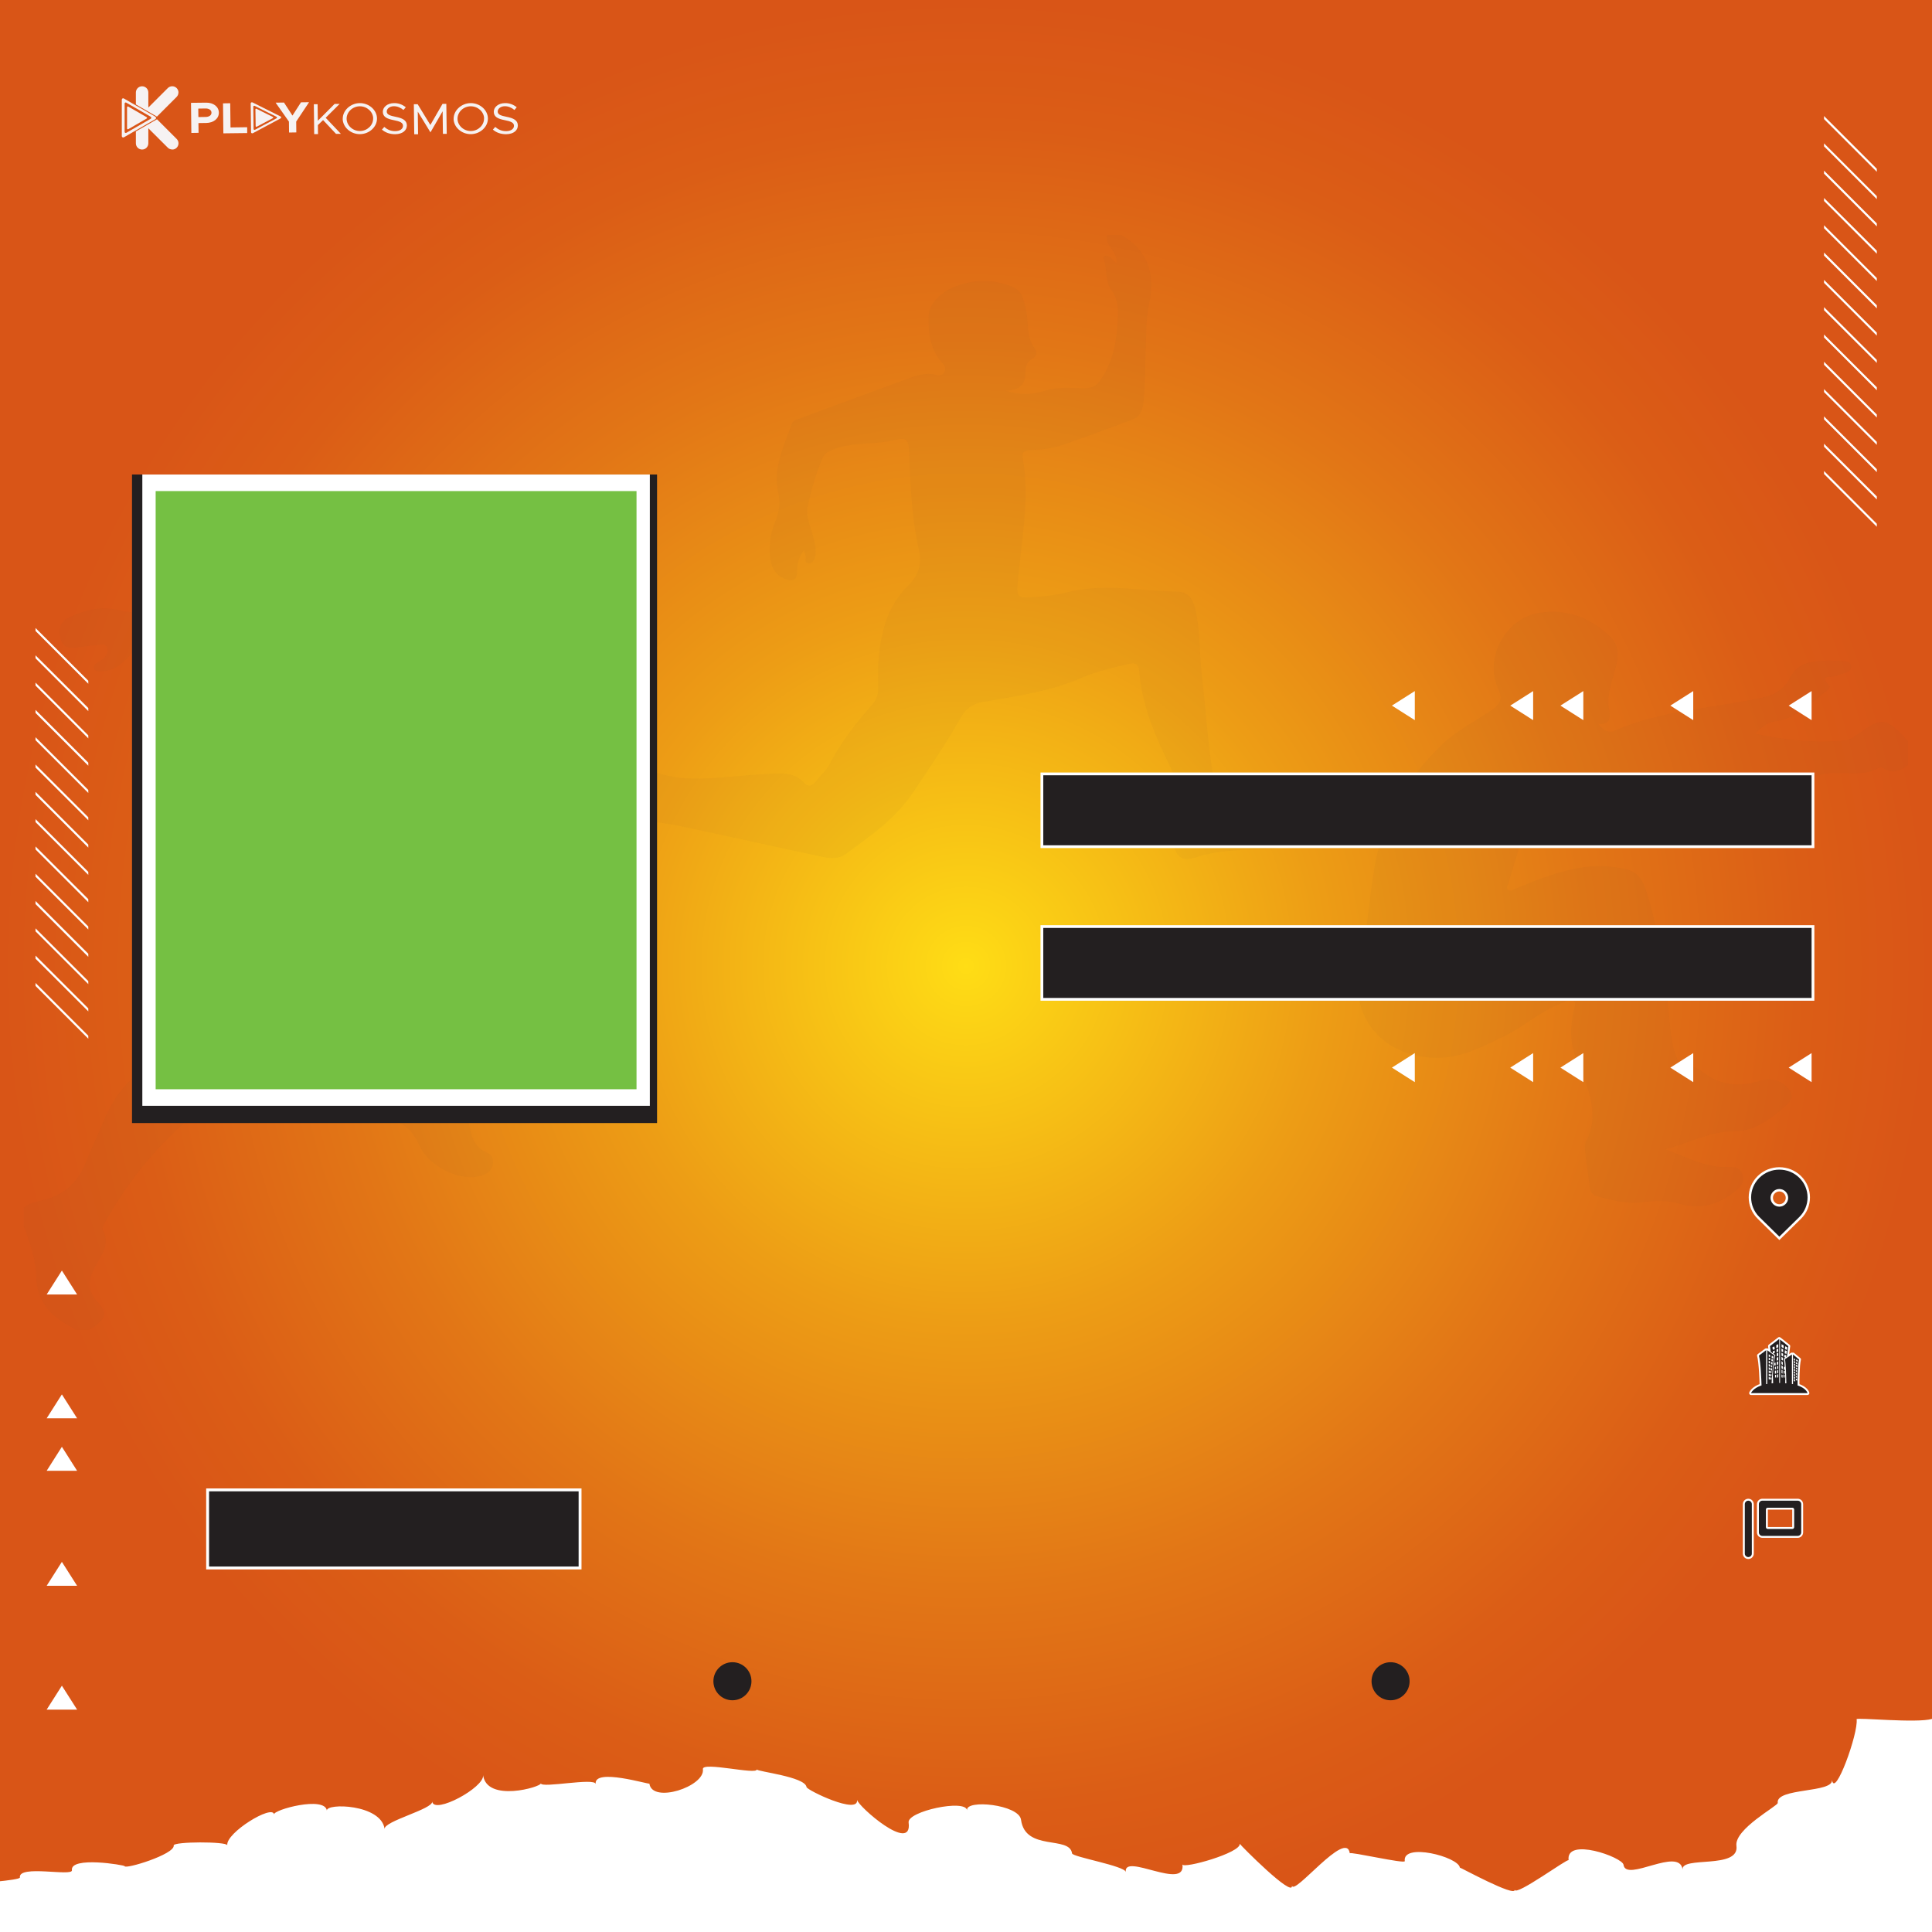 <?xml version="1.0" encoding="UTF-8"?>
<svg id="uuid-46d95746-5ec2-4bd7-9de3-4bf24dd7e6a6" data-name="Layer 1" xmlns="http://www.w3.org/2000/svg" width="335" height="335" xmlns:xlink="http://www.w3.org/1999/xlink" viewBox="0 0 335 335">
  <rect x="0" y="0" width="335" height="335" fill="#333333" stroke="none"/>
  <defs>
    <radialGradient id="uuid-621cb30d-1415-4058-8ca3-0c8440aa10f3" cx="167.5" cy="167.5" fx="167.5" fy="167.5" r="167.5" gradientTransform="translate(0 335) scale(1 -1)" gradientUnits="userSpaceOnUse">
      <stop offset="0" stop-color="#ffdd15"/>
      <stop offset=".05" stop-color="#fcd415"/>
      <stop offset=".37" stop-color="#ed9d15"/>
      <stop offset=".65" stop-color="#e27616"/>
      <stop offset=".87" stop-color="#db5d16"/>
      <stop offset="1" stop-color="#d95517"/>
    </radialGradient>
  </defs>
  <g>
    <rect width="335" height="335" fill="url(#uuid-621cb30d-1415-4058-8ca3-0c8440aa10f3)"/>
    <path d="M0,335l-.67-8.73c2.14-.21,4.15-.48,4.12-.72-.3-2.27,9.18-.11,9.02-1.26-.33-2.47,9.12-.9,9.14-.71,.08,.59,8.71-2.05,8.51-3.58-.09-.7,9.2-.71,9.29-.04-.29-2.15,7.87-7.15,8.11-5.35-.11-.82,8.81-3.24,9.16-.66-.18-1.34,9.43-1.14,10.01,3.19-.18-1.35,8.42-3.46,8.25-4.76,.31,2.3,9.11-2.46,8.83-4.58,.64,4.8,10.09,2.04,10.01,1.43,.12,.88,9.36-1.04,9.51,.11-.38-2.86,9.34,.15,9.31-.08,.47,3.54,9.68,.51,9.28-2.5-.18-1.36,9.46,1.05,9.33,.05,.05,.38,8.4,1.25,8.64,3.06,.07,.54,9.11,4.89,8.76,2.21,.15,1.11,9.67,9.45,8.94,3.93-.26-1.94,9.86-4.11,10.13-2.12-.26-1.94,9.01-.99,9.36,1.64,.74,5.54,8.43,2.71,8.85,5.84,.08,.62,9.18,2.17,9.32,3.23-.46-3.42,10.44,3.33,9.82-1.32,.11,.81,10.15-2.01,9.94-3.58,.02,.16,9.37,9.58,9.05,7.23,.26,1.97,9.46-9.86,10.03-5.57-.05-.36,9.6,1.88,9.53,1.35-.44-3.26,9.3-.76,9.55,1.12,0-.08,9.7,5.22,9.51,3.84,.16,1.19,9.29-5.54,9.35-5.11-.54-4.08,9.35-.52,9.52,.78,.42,3.12,9.7-3.23,10.25,.84-.32-2.41,9.89,.01,9.33-4.12-.39-2.92,7.23-6.94,7.16-7.44-.36-2.67,9.72-1.69,9.41-4.01,.45,3.35,4.6-8.09,4.27-10.51-.04-.34,10.38,.73,13.08-.05v36.96H0Z" fill="#fff"/>
    <g opacity=".05">
      <path d="M4.16,209.4c.91-.81,2.07-1,3.19-1.26,3.65-.88,6.12-3.02,7.5-6.53,.97-2.47,2.17-4.84,3.16-7.3,1.8-4.46,4.85-7.85,8.82-10.43,2.13-1.39,3.7-3.18,4.75-5.45,2.26-4.9,5.13-9.44,8.14-13.89,1.04-1.53,1.64-3.1,1.12-4.98-1.55-5.54,0-10.29,4.1-14.09,2.59-2.41,2.96-5.41,3.13-8.52,.38-7.36,2.33-14.34,4.76-21.22,.82-2.3,.78-2.29-1.65-2.83-3.33-.73-6.74-1.78-10.06-1.43-5.36,.57-10.72,.08-16.05,.51-1.15,.09-1.9,.93-2.65,1.76-1.3,1.44-2.77,2.64-4.86,2.65-.46,0-1.03,.09-1.24-.47-.22-.59,.31-.82,.69-1.09,.38-.27,.86-.47,1.14-.82,.38-.47,.69-1.08,.45-1.71-.29-.74-.96-.59-1.58-.51-1.28,.16-2.56,.33-3.85,.48-1.26,.15-2.32-.06-2.68-1.52-.35-1.44-.19-2.79,1.21-3.53,2.79-1.46,5.93-2.17,8.88-1.42,2.32,.59,4.43,.43,6.6,.07,7.4-1.23,14.85-1.81,22.33-1.8,2.49,0,4.86-.58,7.25-1.04,2.09-.41,4.05-.13,6,.57,.53,.19,1.11,.79,1.63,.07,.45-.62,.76-1.42,.19-2.08-1.76-2.04-1.64-4.55-1.71-6.96-.1-3.45,1.19-5.35,4.37-6.6,4.11-1.62,8.13-1.33,11.97,.87,1.66,.95,2.4,2.28,2.3,4.37-.12,2.58-.82,5.26,.47,7.8,.33,.64,.3,1.45-.5,1.74-1.33,.49-1.92,1.66-2.24,2.74-.66,2.23-1.86,2.61-3.79,1.73-.24-.11-.5-.14-.92-.26,.96,2,1.85,3.85,2.73,5.7,.21,.45,.48,.84,.96,1,2.25,.74,4.19,1.94,5.71,3.78,.56,.68,.94,.24,1.26-.27,2.26-3.6,3.9-8.1,.84-12.17-.9-1.2-1.49-2.64-.68-4.2,.22-.42,.48-.91,1.05-.78,.53,.12,.39,.63,.39,1.02,0,.74-.15,1.74,.85,1.76,.79,.02,.78-.97,.93-1.61,.25-1.07,.32-2.13,.17-3.24-.15-1.05,.41-1.47,1.48-1.33,1.68,.22,2.92,.99,3.64,2.57,1.08,2.39,1.33,4.94,.62,7.38-1.86,6.43-2.6,13.05-3.71,19.61-.1,.6-.17,1.22-.34,1.8-.77,2.69-2.48,3.46-4.95,2.15-3-1.59-5.65-3.77-8.76-5.21-1.51-.7-2.13-.43-2.71,1.05-2.41,6.21-4.87,12.41-7.38,18.58-.62,1.53-.21,1.93,1.31,1.85,1.63-.08,3.28,.09,4.9-.05,6.84-.59,13.01,1.67,19.08,4.38,2.71,1.21,4.04,4.06,3.27,6.9-.61,2.24-1.53,4.32-3.03,6.17-3.12,3.86-6.02,7.9-9.19,11.72-2.56,3.08-3.21,6.84-4.26,10.48-.11,.4-.2,.89,.14,1.16,2.51,1.95,1.98,4.93,2.45,7.51,.4,2.18,.8,4.12,3.08,5.1,.81,.35,1.22,1.08,1.08,2.01-.16,1.07-.88,1.62-1.85,1.96-3.51,1.23-9.14-1.33-10.92-5.23-.83-1.81-1.76-3.11-3.68-4.01-1.94-.91-3.36-2.73-4.66-4.49-.29-.4-.56-.89-.29-1.33,1.32-2.12,2.52-4.45,4.92-5.5,.9-.39,1.55-.8,1.9-1.63,2.03-4.79,4.87-9.29,5.14-14.72,.09-1.91,1.38-3.51,2.05-5.67-2.99,.36-5.73,.59-8.45,1.03-3.22,.51-6.4,1.3-9.63,1.76-1.56,.22-2.33,1.01-3.08,2.27-2.69,4.57-5.12,9.31-8.66,13.32-.76,.86-1.59,1.68-2.45,2.45-2.06,1.87-4.23,3.63-5.71,6.06-.91,1.49-2.55,2.2-3.92,3.2-7.55,5.58-13.48,12.58-18.03,20.77-.19,.35-.47,.89-.34,1.13,1.42,2.61-.34,4.59-1.39,6.59-1.18,2.26-1.27,4.04,.58,6.05,1.79,1.94,1.39,2.85-1.45,4.73h-2.45c-.34-.22-.67-.47-1.03-.66-3.46-1.86-5.7-4.44-5.79-8.64-.07-3.01-1.06-5.87-2.16-8.66v-3.27l.05,.05Z" fill="#754c28"/>
      <path d="M330.84,132.63c-1.23,1.05-2.56,1.53-4.11,.66-.23-.13-.59-.35-.73-.26-3.49,2.13-7.55,.14-11.14,1.55-.63,.25-1.35,.26-1.97,.51-6.86,2.75-13.95,2.28-21.11,1.82-4.54-.29-9.1-.81-13.62-.71-3.46,.07-6.89,1.41-10.32,2.22-.9,.21-1.16,1.07-1.56,1.78-2.27,4.09-3.36,8.6-4.77,13-.12,.36-.41,.83,.01,1.13,.46,.32,.91-.07,1.33-.25,3.95-1.69,7.93-3.22,12.24-3.78,2.27-.29,4.48-.08,6.68,.37,2.13,.43,3.1,1.94,3.71,3.9,2.08,6.59,3.13,13.35,3.82,20.2,.3,2.96,.31,5.99,1.5,8.81,.43,1.01,.76,2.08,2.31,1.56,.75-.25,1.48,.26,2.06,.71,3.06,2.36,6.38,2.73,10.01,1.57,1.71-.54,3.35-.27,4.7,1.12,1.02,1.04,1.04,1.98-.02,2.97-2.6,2.41-5.63,4.66-9.09,4.64-4.21,0-7.64,1.95-12.03,3.13,3.65,1.34,6.63,3.02,10.17,3.09,1.26,.02,2.76-.3,3.25,1.37,.48,1.64-.75,2.43-1.87,3.26-2.75,2.04-5.75,2.7-9.06,1.72-2.14-.63-4.28-.55-6.47-.25-2.69,.38-5.26-.4-7.83-1.03-.95-.23-1.2-.98-1.3-1.85-.23-1.89-.53-3.77-.74-5.66-.07-.66-.16-1.46,.13-2,1.84-3.45,1.1-6.84-.07-10.23-.44-1.29-.91-2.57-1.48-3.8-1.32-2.87-1.23-5.81-.58-8.79,.11-.52,.46-1.12,0-1.55-.56-.54-1.14,.04-1.68,.22-3.84,1.33-6.83,4.17-10.44,5.91-3.9,1.88-7.69,3.95-12.33,3.72-8.87-.44-14.51-7.21-12.62-15.87,1.23-5.66,1.55-11.43,2.51-17.12,1.42-8.46,5.63-15.44,11.68-21.27,2.45-2.36,5.61-3.99,8.47-5.91,1.49-1,2.22-1.84,1.26-3.94-2.43-5.32,1.42-12.13,7.15-13.04,4.69-.75,8.73,.78,12.14,3.98,1.44,1.34,1.77,2.86,1.26,4.97-.62,2.56-1.8,5.11-1.25,7.92,.25,1.26,.16,2.57-1.9,2.4,.87,1.19,1.82,1.62,2.85,1.17,8.17-3.58,17.06-3.88,25.61-5.74,2.2-.48,3.81-1.51,4.77-3.41,1.16-2.29,3.13-2.86,5.39-2.96,1.36-.06,2.72-.01,4.08,.04,.48,.02,.97,.23,1.1,.76,.17,.67-.33,1.02-.83,1.23-.62,.26-1.33,.33-1.93,.62-.59,.29-2.88-.4-1.02,1.6,.41,.44-.4,.9-.8,1.23-2.64,2.09-5,4.59-8.66,5.02-1.25,.15-2.27,1.09-3.39,2.14,5.3,1.1,10.4,1.67,15.57,1.15,.9-.09,1.64-.64,2.37-1.15,4-2.8,4.63-3.1,8.6,1.31v4.08h-.01Z" fill="#754c28"/>
      <path d="M194.45,40.75c4.48,2.6,5.95,6.67,4.79,12-.55,2.56-.48,5.27-.58,7.92-.12,3.06-.06,6.12-.4,9.17-.15,1.31-.57,2.41-1.88,2.9-4.02,1.49-8.03,2.99-12.08,4.39-1.74,.6-3.57,.83-5.42,.89-.83,.03-1.77,.07-1.55,1.32,1.31,7.51-.33,14.9-.93,22.33-.14,1.7,.39,2,1.85,1.93,2.32-.11,4.62-.34,6.86-.91,6.36-1.61,12.72-.19,19.08-.09,1.75,.03,2.6,1.15,3.01,2.8,.94,3.73,.74,7.57,1.16,11.35,.68,6.08,1.07,12.19,2.05,18.23,.13,.82,.23,1.45,1.3,1.38,1.04-.06,1.69,.67,1.97,1.52,1.24,3.88,4.4,4.43,7.77,4.48,1.69,.03,2.72,.64,3.6,2.12,.68,1.14,.16,1.34-.63,1.7-2.03,.92-4.23,1.09-6.38,1.13-3.47,.07-6.87,.16-10.26,1.22-3.03,.95-3.81,.23-4.46-2.86-.39-1.85-.34-3.46,.36-5.43,.86-2.44,.17-5.4-1.05-7.89-2.49-5.1-4.65-10.28-5.1-16.02-.09-1.13-.63-1.51-1.78-1.23-2.77,.68-5.55,1.26-8.2,2.42-5.41,2.38-11.24,3.15-17,4.17-1.82,.32-3.01,1.05-3.95,2.7-2.55,4.49-5.42,8.8-8.32,13.08-3.07,4.52-7.42,7.53-11.7,10.65-1.45,1.06-3.28,.61-4.96,.25-7.91-1.72-15.81-3.47-23.73-5.15-1.98-.42-4.01-.63-6.01-.96-1.05-.18-1.89,.04-2.37,1.08-.63,1.36-1.73,1.88-3.17,1.66-3.61-.54-6.46,1.2-9.17,3.18-.8,.59-1.42,1.01-2.34,.43-.95-.59-1.62-1.42-1.2-2.54,1.16-3.11,2.11-6.4,5.66-7.79,1.12-.44,1.88-1.31,2.46-2.35,.36-.65,.72-1.31,1.11-1.95,2.45-4.01,3.79-4.31,7.65-1.7,4.47,3.02,9.49,2.94,14.54,2.54,3.39-.27,6.76-.65,10.17-.68,1.59-.02,2.98,.28,4.06,1.48,.78,.86,1.45,.84,2.16-.07,.79-1.02,1.82-1.91,2.4-3.03,1.99-3.85,4.65-7.19,7.47-10.42,.83-.95,1.03-2,.98-3.21-.15-3.69,.1-7.35,1.25-10.89,.81-2.5,2.13-4.69,4.02-6.54,1.68-1.65,2.33-3.72,1.81-5.97-1.32-5.74-1.52-11.59-1.74-17.43-.07-1.77-.55-2.26-2.32-1.8-3.48,.91-7.19,.31-10.65,1.61-.96,.36-1.64,.62-2.07,1.62-1.15,2.71-1.95,5.53-2.56,8.38-.39,1.8,.64,3.57,1.01,5.35,.22,1.07,.58,2.11,.31,3.21-.15,.6-.42,1.29-1.13,1.25-.82-.05-.44-.82-.53-1.3-.05-.24-.12-.47-.26-1.04-.92,1.27-1.24,2.4-1.23,3.63,.02,1.77-.85,1.91-2.23,1.33-1.75-.74-2.31-2.24-2.45-3.93-.16-2.06,.1-4.09,.93-5.99,.71-1.62,.88-3.27,.5-4.98-.95-4.28,.99-8,2.31-11.83,.24-.71,.99-.86,1.63-1.09,6.06-2.22,12.1-4.48,18.16-6.69,1.72-.63,3.45-1.28,5.36-.76,.55,.15,1.09,.04,1.37-.57,.26-.57,.11-.99-.33-1.45-2.11-2.24-2.48-5.12-2.45-7.96,.04-2.8,2.72-5.06,6.64-5.99,2.08-.5,4.19-.47,6.26,.11,3.04,.85,3.4,1.59,4.04,4.72,.44,2.15,0,4.5,1.44,6.45,.47,.65,.47,1.39-.42,1.9-.85,.48-1.2,1.4-1.17,2.26,.07,2.28-1.11,3.19-3.41,3.25,2.42,.77,4.57,.72,6.79,0,2.29-.75,4.73-.41,7.1-.44,1.21-.01,1.93-.49,2.63-1.52,2.33-3.43,2.82-7.31,2.95-11.27,.05-1.49-.22-2.97-1.16-4.26-1.14-1.57-.64-3.57-1.29-5.29-.22-.59,.41-.81,.92-.47,.44,.29,.79,.71,1.25,1.13,.38-2.01-2.09-2.95-1.59-4.87h2.47Z" fill="#754c28"/>
    </g>
  </g>
  <g>
    <g>
      <g>
        <path d="M30.94,16.05c0,.28-.12,.56-.32,.76l-3.41,3.41-3.65-2.11v-2.07c0-.6,.48-1.08,1.08-1.08s1.08,.48,1.08,1.08h0v2.61l3.38-3.38c.42-.42,1.11-.42,1.53,0,.2,.2,.32,.48,.32,.77" fill="#f6f2f2"/>
        <path d="M29.86,25.92c-.14,0-.28-.03-.41-.08s-.25-.13-.35-.23l-3.38-3.37v2.61c0,.6-.48,1.08-1.08,1.08s-1.08-.48-1.08-1.08v-2.06l3.66-2.11,3.41,3.41c.68,.68,.2,1.84-.76,1.84" fill="#f6f2f2"/>
        <path d="M27.05,20.37s-.05-.1-.1-.13h-.01l-.92-.54-2.46-1.42-2.08-1.2c-.12-.07-.27-.03-.33,.09-.02,.04-.03,.08-.03,.12v6.31c0,.13,.11,.24,.24,.24,.04,0,.09-.01,.12-.03l2.08-1.2,3.38-1.95s.02-.02,.03-.02c.03-.02,.05-.06,.07-.09v-.03s.02-.09,.01-.14h0Zm-.82,.11s-.04,.09-.09,.11l-2.62,1.51-1.62,.93c-.09,.05-.21,.02-.26-.07-.02-.03-.03-.06-.03-.1v-4.9c0-.1,.08-.19,.19-.19,.03,0,.07,0,.09,.03l1.62,.93,2.62,1.51c.08,.04,.11,.13,.09,.22h0v.02Z" fill="#f6f2f2"/>
        <path d="M25.49,20.48s-.03,.07-.07,.08l-1.97,1.14-1.21,.7c-.07,.04-.15,.02-.19-.05-.01-.02-.02-.05-.02-.07v-3.68c0-.08,.06-.14,.14-.14,.02,0,.05,0,.07,.02l1.22,.7,1.97,1.14s.06,.05,.07,.08v.08" fill="#f6f2f2"/>
      </g>
      <g>
        <path d="M48.76,20.31s-.05-.09-.1-.11l-3.01-1.51-1.86-.93c-.14-.07-.32,.02-.32,.17l.06,5c0,.15,.18,.24,.33,.16l1.83-.98,2.96-1.58s.08-.07,.1-.12c0-.04,0-.07,0-.11h0Zm-.73,.11s-.04,.07-.08,.09l-2.31,1.23-1.42,.76c-.11,.06-.25-.01-.25-.13l-.05-3.88c0-.09,.09-.16,.18-.15,.02,0,.05,0,.07,.02l1.44,.72,2.34,1.17s.06,.05,.08,.09v.08h0Z" fill="#f6f2f2"/>
        <path d="M47.38,20.41s-.03,.05-.06,.07l-1.73,.92-1.07,.57c-.06,.04-.14,.02-.17-.04,0-.02,0-.03-.02-.05l-.04-2.92c0-.07,.07-.12,.13-.12,.02,0,.04,0,.05,.02l1.08,.54,1.76,.88s.05,.04,.06,.07v.07" fill="#f6f2f2"/>
        <path d="M33.13,17.83l2.61-.03c1.26-.02,2.2,.7,2.21,1.73s-.91,1.77-2.17,1.79l-1.37,.02,.02,1.69-1.25,.02-.06-5.21h.01Zm2.51,2.45c.62,0,1.04-.3,1.03-.75s-.43-.73-1.05-.72l-1.24,.02,.02,1.47,1.23-.02h.01Z" fill="#f6f2f2"/>
        <path d="M42.86,22.06v1.01l-4.13,.05-.06-5.2,1.25-.02,.05,4.2,2.89-.04Z" fill="#f6f2f2"/>
        <path d="M50.11,21.1l-2.32-3.3,1.45-.02,1.47,2.26,1.48-2.3,1.4-.02-2.23,3.36,.02,1.88-1.26,.02-.02-1.88h0Z" fill="#f6f2f2"/>
        <path d="M54.41,18.07h.66l.04,2.87,2.91-2.92h.87l-2.42,2.4,2.64,2.79h-.85l-2.24-2.39-.9,.87,.02,1.56h-.66l-.06-5.2v.02Z" fill="#f6f2f2"/>
        <path d="M59.43,20.61c-.02-1.46,1.34-2.71,2.94-2.73s2.98,1.19,3,2.65-1.32,2.71-2.94,2.73-2.99-1.2-3.01-2.66h.01Zm5.28-.06c-.01-1.16-1.08-2.13-2.33-2.12s-2.3,1.01-2.28,2.17,1.08,2.14,2.33,2.12,2.29-1.01,2.27-2.18h.01Z" fill="#f6f2f2"/>
        <path d="M66.22,22.48l.41-.47c.5,.43,1.1,.74,1.91,.73,.9-.01,1.35-.46,1.34-.93,0-.55-.56-.77-1.58-.97-1.17-.23-1.91-.55-1.92-1.45,0-.83,.81-1.5,1.93-1.51,.75-.02,1.47,.24,2.05,.72l-.4,.47c-.49-.41-1.07-.66-1.67-.65-.72,0-1.24,.44-1.23,.92,0,.54,.58,.72,1.57,.92,1.11,.22,1.91,.57,1.92,1.48,0,.83-.68,1.51-2.03,1.53-.95,0-1.71-.29-2.3-.8h0Z" fill="#f6f2f2"/>
        <path d="M71.76,18.07h.66l2.2,3.6,2.11-3.66h.66l.07,5.2h-.66l-.05-3.92-2.11,3.66-2.2-3.6,.05,3.93h-.66l-.07-5.2h0Z" fill="#f6f2f2"/>
        <path d="M78.66,20.61c-.02-1.46,1.34-2.71,2.94-2.73s2.98,1.19,3,2.65-1.32,2.71-2.94,2.73-2.99-1.2-3.01-2.66h.01Zm5.28-.06c-.01-1.16-1.07-2.13-2.33-2.12s-2.29,1.01-2.28,2.17,1.08,2.14,2.33,2.12,2.29-1.01,2.27-2.18h.01Z" fill="#f6f2f2"/>
        <path d="M85.46,22.48l.41-.47c.5,.43,1.1,.74,1.91,.73,.9-.01,1.35-.46,1.34-.93,0-.55-.56-.77-1.58-.97-1.17-.23-1.91-.55-1.92-1.45-.01-.83,.81-1.5,1.93-1.51,.75-.02,1.47,.24,2.05,.72l-.4,.47c-.49-.41-1.07-.66-1.67-.65-.72,0-1.24,.44-1.23,.92,0,.54,.58,.72,1.57,.92,1.11,.22,1.91,.57,1.92,1.48,.01,.83-.67,1.51-2.03,1.53-.95,0-1.71-.29-2.3-.8h0Z" fill="#f6f2f2"/>
      </g>
    </g>
    <g>
      <rect x="22.89" y="82.28" width="91.04" height="112.45" fill="#231f20"/>
      <rect x="24.68" y="82.28" width="88" height="109.46" fill="#fff"/>
      <rect x="26.99" y="85.15" width="83.38" height="103.72" fill="#75c043"/>
    </g>
    <g>
      <polygon points="316.28 20.65 325.43 29.79 325.43 29.27 316.28 20.12 316.28 20.65" fill="#fff"/>
      <polygon points="316.28 25.38 325.43 34.53 325.43 34.01 316.28 24.86 316.28 25.38" fill="#fff"/>
      <polygon points="316.28 30.11 325.43 39.26 325.43 38.74 316.28 29.59 316.28 30.11" fill="#fff"/>
      <polygon points="316.28 34.85 325.43 44 325.43 43.47 316.28 34.33 316.28 34.85" fill="#fff"/>
      <polygon points="316.28 39.58 325.43 48.73 325.43 48.21 316.28 39.06 316.28 39.58" fill="#fff"/>
      <polygon points="316.28 44.32 325.43 53.47 325.43 52.94 316.28 43.79 316.28 44.32" fill="#fff"/>
      <polygon points="316.28 49.05 325.43 58.2 325.43 57.68 316.28 48.53 316.28 49.05" fill="#fff"/>
      <polygon points="316.28 53.79 325.43 62.93 325.43 62.41 316.28 53.26 316.28 53.79" fill="#fff"/>
      <polygon points="316.28 58.52 325.43 67.67 325.43 67.15 316.28 58 316.28 58.52" fill="#fff"/>
      <polygon points="316.28 63.25 325.43 72.4 325.43 71.88 316.28 62.73 316.28 63.25" fill="#fff"/>
      <polygon points="316.28 67.99 325.43 77.14 325.43 76.62 316.28 67.47 316.28 67.99" fill="#fff"/>
      <polygon points="316.28 72.72 325.43 81.87 325.43 81.35 316.28 72.2 316.28 72.72" fill="#fff"/>
      <polygon points="316.28 77.46 325.43 86.61 325.43 86.08 316.28 76.94 316.28 77.46" fill="#fff"/>
      <polygon points="316.28 82.19 325.43 91.34 325.43 90.82 316.28 81.67 316.28 82.19" fill="#fff"/>
    </g>
    <g>
      <polygon points="6.16 109.41 15.31 118.56 15.31 118.04 6.16 108.89 6.16 109.41" fill="#fff"/>
      <polygon points="6.16 114.15 15.31 123.3 15.31 122.77 6.16 113.63 6.16 114.15" fill="#fff"/>
      <polygon points="6.16 118.88 15.31 128.03 15.31 127.51 6.16 118.36 6.16 118.88" fill="#fff"/>
      <polygon points="6.16 123.62 15.31 132.77 15.31 132.24 6.16 123.09 6.16 123.62" fill="#fff"/>
      <polygon points="6.16 128.35 15.31 137.5 15.31 136.98 6.16 127.83 6.16 128.35" fill="#fff"/>
      <polygon points="6.16 133.09 15.31 142.23 15.31 141.71 6.16 132.56 6.16 133.09" fill="#fff"/>
      <polygon points="6.16 137.82 15.31 146.97 15.31 146.45 6.16 137.3 6.16 137.82" fill="#fff"/>
      <polygon points="6.16 142.55 15.31 151.7 15.31 151.18 6.16 142.03 6.16 142.55" fill="#fff"/>
      <polygon points="6.16 147.29 15.31 156.44 15.31 155.91 6.16 146.77 6.16 147.29" fill="#fff"/>
      <polygon points="6.16 152.02 15.31 161.17 15.31 160.65 6.16 151.5 6.16 152.02" fill="#fff"/>
      <polygon points="6.16 156.76 15.31 165.91 15.31 165.38 6.16 156.23 6.16 156.76" fill="#fff"/>
      <polygon points="6.16 161.49 15.31 170.64 15.31 170.12 6.16 160.97 6.16 161.49" fill="#fff"/>
      <polygon points="6.16 166.23 15.31 175.37 15.31 174.85 6.16 165.7 6.16 166.23" fill="#fff"/>
      <polygon points="6.16 170.96 15.31 180.11 15.31 179.59 6.16 170.44 6.16 170.96" fill="#fff"/>
    </g>
    <g>
      <polygon points="293.6 119.83 289.63 122.35 293.6 124.87 293.6 119.83" fill="#fff"/>
      <polygon points="314.12 119.83 310.15 122.35 314.12 124.87 314.12 119.83" fill="#fff"/>
      <polygon points="245.32 119.83 241.35 122.35 245.32 124.87 245.32 119.83" fill="#fff"/>
      <polygon points="265.84 119.83 261.87 122.35 265.84 124.87 265.84 119.83" fill="#fff"/>
      <polygon points="274.54 119.83 270.57 122.35 274.54 124.87 274.54 119.83" fill="#fff"/>
    </g>
    <g>
      <polygon points="293.6 182.6 289.63 185.12 293.6 187.64 293.6 182.6" fill="#fff"/>
      <polygon points="314.12 182.6 310.15 185.12 314.12 187.64 314.12 182.6" fill="#fff"/>
      <polygon points="245.32 182.6 241.35 185.12 245.32 187.64 245.32 182.6" fill="#fff"/>
      <polygon points="265.84 182.6 261.87 185.12 265.84 187.64 265.84 182.6" fill="#fff"/>
      <polygon points="274.54 182.6 270.57 185.12 274.54 187.64 274.54 182.6" fill="#fff"/>
    </g>
    <g>
      <polygon points="13.37 274.97 10.73 270.82 8.09 274.97 13.37 274.97" fill="#fff"/>
      <polygon points="13.37 296.44 10.73 292.29 8.09 296.44 13.37 296.44" fill="#fff"/>
      <polygon points="13.37 224.46 10.73 220.31 8.09 224.46 13.37 224.46" fill="#fff"/>
      <polygon points="13.37 245.93 10.73 241.78 8.09 245.93 13.37 245.93" fill="#fff"/>
      <polygon points="13.37 255.03 10.73 250.87 8.09 255.03 13.37 255.03" fill="#fff"/>
    </g>
    <g>
      <rect x="180.9" y="134.43" width="133.22" height="12.14" fill="none" stroke="#fff" stroke-miterlimit="10" stroke-width=".96"/>
      <rect x="180.9" y="134.43" width="133.22" height="12.14" fill="#231f20"/>
    </g>
    <g>
      <rect x="180.9" y="160.9" width="133.22" height="12.14" fill="none" stroke="#fff" stroke-miterlimit="10" stroke-width=".96"/>
      <rect x="180.9" y="160.9" width="133.22" height="12.14" fill="#231f20"/>
    </g>
    <g>
      <path d="M311.99,204.22c-1.91-1.88-5.01-1.88-6.92,0s-1.91,4.93,0,6.81l3.46,3.4,3.46-3.4c1.91-1.88,1.91-4.93,0-6.81h0Zm-3.46,5.01c-.41,0-.79-.16-1.08-.45-.6-.6-.6-1.57,0-2.16,.29-.29,.67-.45,1.08-.45s.79,.16,1.08,.45c.6,.6,.6,1.57,0,2.16-.29,.29-.67,.45-1.08,.45Z" fill="#231f20"/>
      <path d="M311.99,204.22c-1.91-1.88-5.01-1.88-6.92,0s-1.91,4.93,0,6.81l3.46,3.4,3.46-3.4c1.91-1.88,1.91-4.93,0-6.81h0Zm-3.46,5.01c-.41,0-.79-.16-1.08-.45-.6-.6-.6-1.57,0-2.16,.29-.29,.67-.45,1.08-.45s.79,.16,1.08,.45c.6,.6,.6,1.57,0,2.16-.29,.29-.67,.45-1.08,.45Z" fill="none" stroke="#fff" stroke-miterlimit="10" stroke-width=".84"/>
      <path d="M311.99,204.22c-1.91-1.88-5.01-1.88-6.92,0s-1.91,4.93,0,6.81l3.46,3.4,3.46-3.4c1.91-1.88,1.91-4.93,0-6.81h0Zm-3.46,5.01c-.41,0-.79-.16-1.08-.45-.6-.6-.6-1.57,0-2.16,.29-.29,.67-.45,1.08-.45s.79,.16,1.08,.45c.6,.6,.6,1.57,0,2.16-.29,.29-.67,.45-1.08,.45Z" fill="#231f20"/>
    </g>
    <g>
      <path d="M311.69,240.22c0-.59-.01-3.42,.26-4.49l-1.05-.87v5.15c-.06,0-.12-.02-.19-.04v-5.11l-1.21,.81c.16,.7,.23,3.14,.25,4.18h-.21c0-.32,0-.62,.02-.93-.01-.43-.03-.92-.06-1.38l-.2-.06v-.48h.17c-.04-.56-.08-1.05-.14-1.29l-.03-.13,.28-.19-.22-.07,.08-.42,.3,.09-.04,.32,.15-.1c.13-1.07,.24-1.79,.24-1.79l-1.44-1.15v7.53h-.14v-7.63l-1.61,1.24s.06,.37,.13,.97l.37,.27v-.34l.33-.13v.4l-.25,.13,.36,.27-.03,.13c-.18,.66-.32,2.07-.41,3.27,.03,.48,.04,.97,.05,1.46-.09,0-.18,0-.27,.02,.06-1.09,.25-3.79,.52-4.8l-1.27-.94v5.85c-.06,0-.13,.02-.19,.03v-5.88l-1.25,.93c.32,1.1,.43,4.51,.45,5.17-1.54,.52-1.82,1.34-1.82,1.34h9.79s-.16-.82-1.74-1.34h.02Zm-2.15-6.78l.36,.17-.05,.45-.35-.13,.04-.49h0Zm-.04,.69l.33,.14-.07,.5-.31-.12,.04-.52h.01Zm-2.08-.07l-.1-.42,.34-.18,.09,.47-.33,.13h0Zm-.21,1.01l.32,.17-.07,.32-.27-.08,.02-.4h0Zm-.05,.57l.26,.07-.03,.35-.23-.09v-.32h0Zm-.03,.5l.23,.09-.03,.39-.23-.11,.03-.38h0Zm-.05,.58l.21,.04-.02,.35-.18-.06v-.33h-.01Zm-.04,.53h.22v.39l-.22-.02v-.37Zm-.11,1.97l-.24-.06v-.4l.24,.1v.36h0Zm0-.56l-.24-.06v-.4l.24,.1v.36h0Zm0-.56l-.24-.06v-.4l.24,.1v.36h0Zm0-.56l-.24-.06v-.4l.24,.1v.36h0Zm0-.56l-.24-.06v-.4l.24,.1v.36h0Zm0-.56l-.24-.06v-.4l.24,.1v.36h0Zm0-.56l-.24-.06v-.4l.24,.1v.36h0Zm0-.56l-.24-.06v-.4l.24,.1v.36h0Zm.23,3.9h-.16v-.35h.16v.35Zm0-.56h-.16v-.35h.16v.35Zm0-.56h-.16v-.35h.16v.35Zm.5-1.72l.2-.12,.04,.5-.24,.03v-.41h0Zm.3,2.49h-.17v-.46h.17v.46Zm0-.69l-.2,.03v-.51l.2-.04v.52h0Zm-.2-.73v-.42l.15-.05,.05,.45h-.2v.02Zm.58,1.37l-.2,.1v-.52l.2-.12v.54Zm0-.74l-.2,.11v-.52l.2-.13v.54h0Zm0-.74l-.2,.11v-.52l.2-.13v.54h0Zm0-.74l-.25,.11v-.52l.25-.13v.54h0Zm0-.74l-.27,.11v-.52l.27-.13v.54h0Zm0-.74l-.27,.1v-.52l.27-.12v.54Zm0-.74l-.3,.14v-.52l.3-.16v.54h0Zm0-.74l-.34,.13v-.52l.34-.15v.54Zm.57-.54l.36,.2v.49l-.36-.19v-.51h0Zm.17,5.81l-.17-.06v-.49l.17,.06v.49Zm0-.72l-.17-.06v-.63l.17,.11v.58Zm.05-.75l-.23-.16v-.52l.23,.17v.51h0Zm0-.73l-.23-.17v-.51l.23,.19v.49h0Zm.03-.77l-.26-.13v-.51l.26,.15v.49Zm.03-.7l-.29-.16v-.51l.29,.18v.49h0Zm0-.76l-.29-.13v-.51l.29,.15v.49Zm.24,4.43l-.17-.06v-.49l.17,.06v.49Zm.03-.69l-.18-.03v-.49l.18,.04v.48h0Zm1.99-2.49l.27,.13v.3l-.27-.15v-.27h0Zm-.05,1.86l.18,.06v.3l-.18-.09v-.28h0Zm0,.49l.18,.06v.3l-.18-.09v-.28h0Zm0,.49l.18,.06v.3l-.18-.09v-.28h0Zm-.15,1l-.21-.08v-.34l.21,.1v.32h0Zm0-.45l-.21-.08v-.34l.21,.1v.32h0Zm0-.45l-.21-.08v-.34l.21,.1v.32h0Zm0-.45l-.21-.08v-.34l.21,.1v.32h0Zm0-.45l-.21-.08v-.34l.21,.1v.32h0Zm0-.45l-.21-.08v-.34l.21,.1v.32h0Zm0-.45l-.21-.08v-.34l.21,.1v.32h0Zm0-.45l-.21-.08v-.34l.21,.1v.32h0Zm0-.45l-.21-.08v-.34l.21,.1v.32h0Zm.36,3.44l-.2-.06v-.27l.2,.03v.3Zm0-1.88l-.2-.12v-.27l.2,.09v.3Zm.06-.45l-.27-.12v-.31l.27,.13v.3h0Zm0-.45l-.27-.15v-.27l.27,.13v.3h0Z" fill="#231f20"/>
      <path d="M311.69,240.22c0-.59-.01-3.42,.26-4.49l-1.05-.87v5.15c-.06,0-.12-.02-.19-.04v-5.11l-1.21,.81c.16,.7,.23,3.14,.25,4.18h-.21c0-.32,0-.62,.02-.93-.01-.43-.03-.92-.06-1.38l-.2-.06v-.48h.17c-.04-.56-.08-1.05-.14-1.29l-.03-.13,.28-.19-.22-.07,.08-.42,.3,.09-.04,.32,.15-.1c.13-1.07,.24-1.79,.24-1.79l-1.44-1.15v7.53h-.14v-7.63l-1.61,1.24s.06,.37,.13,.97l.37,.27v-.34l.33-.13v.4l-.25,.13,.36,.27-.03,.13c-.18,.66-.32,2.07-.41,3.27,.03,.48,.04,.97,.05,1.46-.09,0-.18,0-.27,.02,.06-1.09,.25-3.79,.52-4.8l-1.27-.94v5.85c-.06,0-.13,.02-.19,.03v-5.88l-1.25,.93c.32,1.1,.43,4.51,.45,5.17-1.54,.52-1.82,1.34-1.82,1.34h9.79s-.16-.82-1.74-1.34h.02Zm-2.15-6.78l.36,.17-.05,.45-.35-.13,.04-.49h0Zm-.04,.69l.33,.14-.07,.5-.31-.12,.04-.52h.01Zm-2.08-.07l-.1-.42,.34-.18,.09,.47-.33,.13h0Zm-.21,1.01l.32,.17-.07,.32-.27-.08,.02-.4h0Zm-.05,.57l.26,.07-.03,.35-.23-.09v-.32h0Zm-.03,.5l.23,.09-.03,.39-.23-.11,.03-.38h0Zm-.05,.58l.21,.04-.02,.35-.18-.06v-.33h-.01Zm-.04,.53h.22v.39l-.22-.02v-.37Zm-.11,1.97l-.24-.06v-.4l.24,.1v.36h0Zm0-.56l-.24-.06v-.4l.24,.1v.36h0Zm0-.56l-.24-.06v-.4l.24,.1v.36h0Zm0-.56l-.24-.06v-.4l.24,.1v.36h0Zm0-.56l-.24-.06v-.4l.24,.1v.36h0Zm0-.56l-.24-.06v-.4l.24,.1v.36h0Zm0-.56l-.24-.06v-.4l.24,.1v.36h0Zm0-.56l-.24-.06v-.4l.24,.1v.36h0Zm.23,3.9h-.16v-.35h.16v.35Zm0-.56h-.16v-.35h.16v.35Zm0-.56h-.16v-.35h.16v.35Zm.5-1.72l.2-.12,.04,.5-.24,.03v-.41h0Zm.3,2.49h-.17v-.46h.17v.46Zm0-.69l-.2,.03v-.51l.2-.04v.52h0Zm-.2-.73v-.42l.15-.05,.05,.45h-.2v.02Zm.58,1.37l-.2,.1v-.52l.2-.12v.54Zm0-.74l-.2,.11v-.52l.2-.13v.54h0Zm0-.74l-.2,.11v-.52l.2-.13v.54h0Zm0-.74l-.25,.11v-.52l.25-.13v.54h0Zm0-.74l-.27,.11v-.52l.27-.13v.54h0Zm0-.74l-.27,.1v-.52l.27-.12v.54Zm0-.74l-.3,.14v-.52l.3-.16v.54h0Zm0-.74l-.34,.13v-.52l.34-.15v.54Zm.57-.54l.36,.2v.49l-.36-.19v-.51h0Zm.17,5.81l-.17-.06v-.49l.17,.06v.49Zm0-.72l-.17-.06v-.63l.17,.11v.58Zm.05-.75l-.23-.16v-.52l.23,.17v.51h0Zm0-.73l-.23-.17v-.51l.23,.19v.49h0Zm.03-.77l-.26-.13v-.51l.26,.15v.49Zm.03-.7l-.29-.16v-.51l.29,.18v.49h0Zm0-.76l-.29-.13v-.51l.29,.15v.49Zm.24,4.43l-.17-.06v-.49l.17,.06v.49Zm.03-.69l-.18-.03v-.49l.18,.04v.48h0Zm1.99-2.49l.27,.13v.3l-.27-.15v-.27h0Zm-.05,1.86l.18,.06v.3l-.18-.09v-.28h0Zm0,.49l.18,.06v.3l-.18-.09v-.28h0Zm0,.49l.18,.06v.3l-.18-.09v-.28h0Zm-.15,1l-.21-.08v-.34l.21,.1v.32h0Zm0-.45l-.21-.08v-.34l.21,.1v.32h0Zm0-.45l-.21-.08v-.34l.21,.1v.32h0Zm0-.45l-.21-.08v-.34l.21,.1v.32h0Zm0-.45l-.21-.08v-.34l.21,.1v.32h0Zm0-.45l-.21-.08v-.34l.21,.1v.32h0Zm0-.45l-.21-.08v-.34l.21,.1v.32h0Zm0-.45l-.21-.08v-.34l.21,.1v.32h0Zm0-.45l-.21-.08v-.34l.21,.1v.32h0Zm.36,3.44l-.2-.06v-.27l.2,.03v.3Zm0-1.88l-.2-.12v-.27l.2,.09v.3Zm.06-.45l-.27-.12v-.31l.27,.13v.3h0Zm0-.45l-.27-.15v-.27l.27,.13v.3h0Z" fill="none" stroke="#fff" stroke-linecap="round" stroke-linejoin="round" stroke-width=".65"/>
      <path d="M311.69,240.22c0-.59-.01-3.42,.26-4.49l-1.05-.87v5.15c-.06,0-.12-.02-.19-.04v-5.11l-1.21,.81c.16,.7,.23,3.14,.25,4.18h-.21c0-.32,0-.62,.02-.93-.01-.43-.03-.92-.06-1.38l-.2-.06v-.48h.17c-.04-.56-.08-1.05-.14-1.29l-.03-.13,.28-.19-.22-.07,.08-.42,.3,.09-.04,.32,.15-.1c.13-1.07,.24-1.79,.24-1.79l-1.44-1.15v7.53h-.14v-7.63l-1.61,1.24s.06,.37,.13,.97l.37,.27v-.34l.33-.13v.4l-.25,.13,.36,.27-.03,.13c-.18,.66-.32,2.07-.41,3.27,.03,.48,.04,.97,.05,1.46-.09,0-.18,0-.27,.02,.06-1.09,.25-3.79,.52-4.8l-1.27-.94v5.85c-.06,0-.13,.02-.19,.03v-5.88l-1.25,.93c.32,1.1,.43,4.51,.45,5.17-1.54,.52-1.82,1.34-1.82,1.34h9.79s-.16-.82-1.74-1.34h.02Zm-2.15-6.78l.36,.17-.05,.45-.35-.13,.04-.49h0Zm-.04,.69l.33,.14-.07,.5-.31-.12,.04-.52h.01Zm-2.08-.07l-.1-.42,.34-.18,.09,.47-.33,.13h0Zm-.21,1.01l.32,.17-.07,.32-.27-.08,.02-.4h0Zm-.05,.57l.26,.07-.03,.35-.23-.09v-.32h0Zm-.03,.5l.23,.09-.03,.39-.23-.11,.03-.38h0Zm-.05,.58l.21,.04-.02,.35-.18-.06v-.33h-.01Zm-.04,.53h.22v.39l-.22-.02v-.37Zm-.11,1.97l-.24-.06v-.4l.24,.1v.36h0Zm0-.56l-.24-.06v-.4l.24,.1v.36h0Zm0-.56l-.24-.06v-.4l.24,.1v.36h0Zm0-.56l-.24-.06v-.4l.24,.1v.36h0Zm0-.56l-.24-.06v-.4l.24,.1v.36h0Zm0-.56l-.24-.06v-.4l.24,.1v.36h0Zm0-.56l-.24-.06v-.4l.24,.1v.36h0Zm0-.56l-.24-.06v-.4l.24,.1v.36h0Zm.23,3.9h-.16v-.35h.16v.35Zm0-.56h-.16v-.35h.16v.35Zm0-.56h-.16v-.35h.16v.35Zm.5-1.72l.2-.12,.04,.5-.24,.03v-.41h0Zm.3,2.49h-.17v-.46h.17v.46Zm0-.69l-.2,.03v-.51l.2-.04v.52h0Zm-.2-.73v-.42l.15-.05,.05,.45h-.2v.02Zm.58,1.37l-.2,.1v-.52l.2-.12v.54Zm0-.74l-.2,.11v-.52l.2-.13v.54h0Zm0-.74l-.2,.11v-.52l.2-.13v.54h0Zm0-.74l-.25,.11v-.52l.25-.13v.54h0Zm0-.74l-.27,.11v-.52l.27-.13v.54h0Zm0-.74l-.27,.1v-.52l.27-.12v.54Zm0-.74l-.3,.14v-.52l.3-.16v.54h0Zm0-.74l-.34,.13v-.52l.34-.15v.54Zm.57-.54l.36,.2v.49l-.36-.19v-.51h0Zm.17,5.81l-.17-.06v-.49l.17,.06v.49Zm0-.72l-.17-.06v-.63l.17,.11v.58Zm.05-.75l-.23-.16v-.52l.23,.17v.51h0Zm0-.73l-.23-.17v-.51l.23,.19v.49h0Zm.03-.77l-.26-.13v-.51l.26,.15v.49Zm.03-.7l-.29-.16v-.51l.29,.18v.49h0Zm0-.76l-.29-.13v-.51l.29,.15v.49Zm.24,4.43l-.17-.06v-.49l.17,.06v.49Zm.03-.69l-.18-.03v-.49l.18,.04v.48h0Zm1.99-2.49l.27,.13v.3l-.27-.15v-.27h0Zm-.05,1.86l.18,.06v.3l-.18-.09v-.28h0Zm0,.49l.18,.06v.3l-.18-.09v-.28h0Zm0,.49l.18,.06v.3l-.18-.09v-.28h0Zm-.15,1l-.21-.08v-.34l.21,.1v.32h0Zm0-.45l-.21-.08v-.34l.21,.1v.32h0Zm0-.45l-.21-.08v-.34l.21,.1v.32h0Zm0-.45l-.21-.08v-.34l.21,.1v.32h0Zm0-.45l-.21-.08v-.34l.21,.1v.32h0Zm0-.45l-.21-.08v-.34l.21,.1v.32h0Zm0-.45l-.21-.08v-.34l.21,.1v.32h0Zm0-.45l-.21-.08v-.34l.21,.1v.32h0Zm0-.45l-.21-.08v-.34l.21,.1v.32h0Zm.36,3.44l-.2-.06v-.27l.2,.03v.3Zm0-1.88l-.2-.12v-.27l.2,.09v.3Zm.06-.45l-.27-.12v-.31l.27,.13v.3h0Zm0-.45l-.27-.15v-.27l.27,.13v.3h0Z" fill="#231f20"/>
    </g>
    <g>
      <g>
        <path d="M303.15,260.21c-.34,0-.61,.27-.61,.61v8.56c0,.34,.27,.61,.61,.61s.61-.27,.61-.61v-8.56c0-.34-.27-.61-.61-.61Z" fill="#231f20"/>
        <path d="M311.71,260.21h-6.12c-.34,0-.61,.27-.61,.61v4.89c0,.34,.27,.61,.61,.61h6.12c.34,0,.61-.27,.61-.61v-4.89c0-.34-.27-.61-.61-.61Zm-.61,4.59c0,.17-.14,.31-.31,.31h-4.28c-.17,0-.31-.14-.31-.31v-3.06c0-.17,.14-.31,.31-.31h4.28c.17,0,.31,.14,.31,.31v3.06h0Z" fill="#231f20"/>
      </g>
      <g>
        <path d="M303.15,260.21c-.34,0-.61,.27-.61,.61v8.56c0,.34,.27,.61,.61,.61s.61-.27,.61-.61v-8.56c0-.34-.27-.61-.61-.61Z" fill="none" stroke="#fff" stroke-miterlimit="10" stroke-width=".67"/>
        <path d="M311.71,260.21h-6.12c-.34,0-.61,.27-.61,.61v4.89c0,.34,.27,.61,.61,.61h6.12c.34,0,.61-.27,.61-.61v-4.89c0-.34-.27-.61-.61-.61Zm-.61,4.59c0,.17-.14,.31-.31,.31h-4.28c-.17,0-.31-.14-.31-.31v-3.06c0-.17,.14-.31,.31-.31h4.28c.17,0,.31,.14,.31,.31v3.06h0Z" fill="none" stroke="#fff" stroke-miterlimit="10" stroke-width=".67"/>
      </g>
      <g>
        <path d="M303.15,260.21c-.34,0-.61,.27-.61,.61v8.56c0,.34,.27,.61,.61,.61s.61-.27,.61-.61v-8.56c0-.34-.27-.61-.61-.61Z" fill="#231f20"/>
        <path d="M311.71,260.21h-6.12c-.34,0-.61,.27-.61,.61v4.89c0,.34,.27,.61,.61,.61h6.12c.34,0,.61-.27,.61-.61v-4.89c0-.34-.27-.61-.61-.61Zm-.61,4.59c0,.17-.14,.31-.31,.31h-4.28c-.17,0-.31-.14-.31-.31v-3.06c0-.17,.14-.31,.31-.31h4.28c.17,0,.31,.14,.31,.31v3.06h0Z" fill="#231f20"/>
      </g>
    </g>
    <g>
      <rect x="36.25" y="258.59" width="64.08" height="13.04" fill="none" stroke="#fff" stroke-miterlimit="10"/>
      <rect x="36.25" y="258.59" width="64.08" height="13.04" fill="#231f20"/>
    </g>
    <circle cx="127" cy="291.52" r="3.3" fill="#231f20"/>
    <circle cx="241.12" cy="291.52" r="3.3" fill="#231f20"/>
  </g>
</svg>